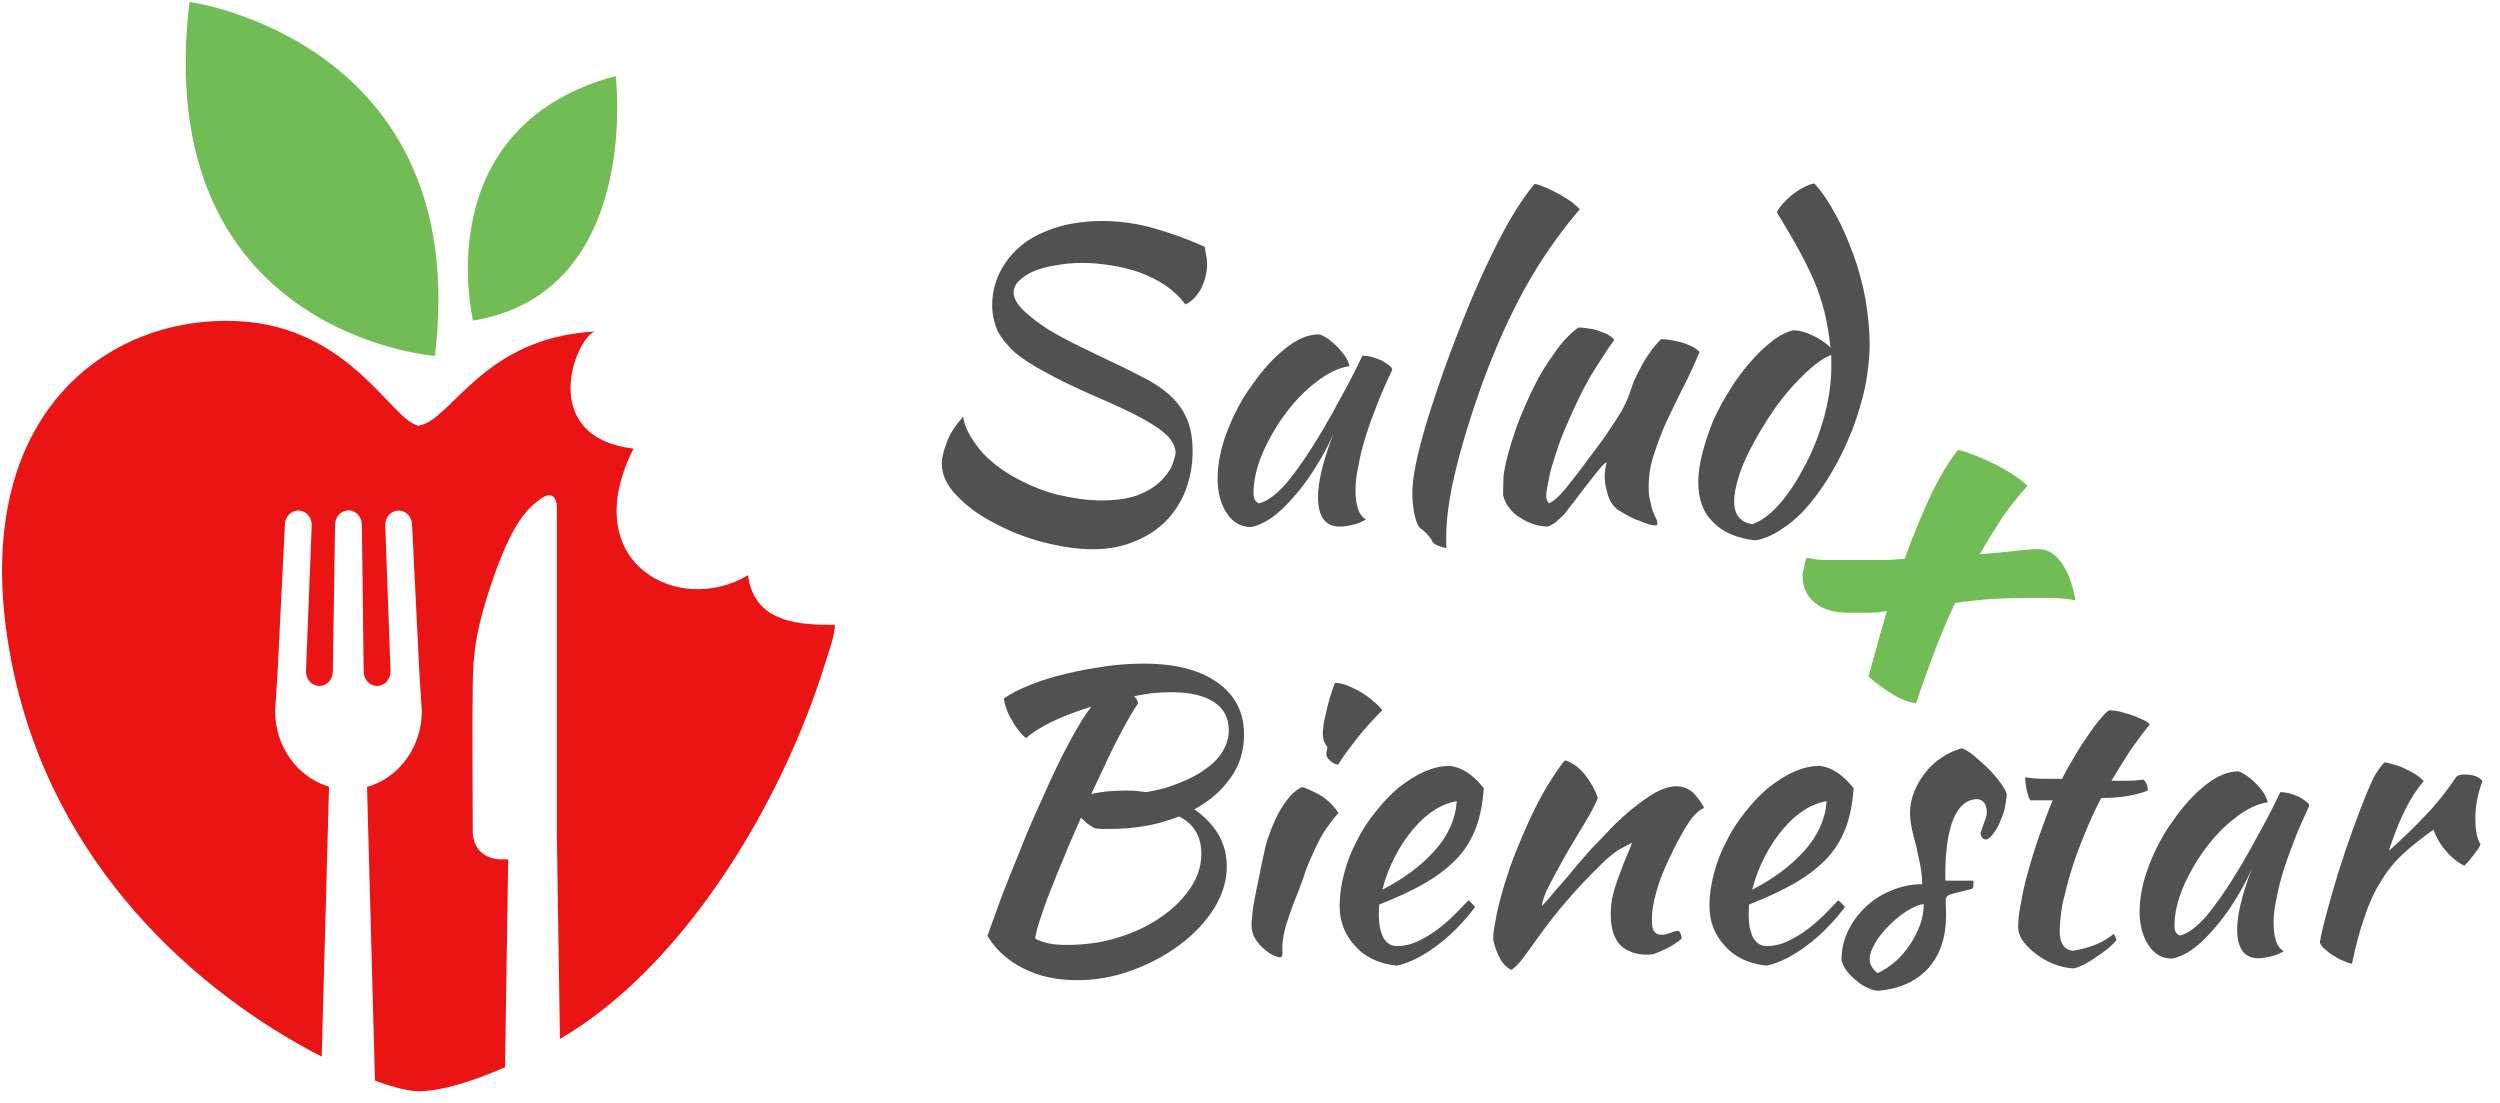 <?xml version="1.0" encoding="UTF-8" standalone="no"?>
<!DOCTYPE svg PUBLIC "-//W3C//DTD SVG 1.1//EN" "http://www.w3.org/Graphics/SVG/1.1/DTD/svg11.dtd">
<svg width="100%" height="100%" viewBox="0 0 102 45" version="1.1" xmlns="http://www.w3.org/2000/svg" xmlns:xlink="http://www.w3.org/1999/xlink" xml:space="preserve" xmlns:serif="http://www.serif.com/" style="fill-rule:evenodd;clip-rule:evenodd;stroke-linejoin:round;stroke-miterlimit:2;">
    <g transform="matrix(1,0,0,1,-360.391,-314.231)">
        <g transform="matrix(1.371,0,0,1.371,37.567,-64.637)">
            <g transform="matrix(12,0,0,12,262.281,291.777)">
                <path d="M0.753,-0.674C0.755,-0.663 0.756,-0.655 0.757,-0.651C0.758,-0.646 0.759,-0.64 0.759,-0.633C0.759,-0.611 0.754,-0.591 0.745,-0.572C0.735,-0.553 0.722,-0.539 0.705,-0.531C0.692,-0.549 0.675,-0.565 0.656,-0.578C0.637,-0.591 0.616,-0.601 0.593,-0.61C0.57,-0.618 0.546,-0.624 0.521,-0.628C0.496,-0.632 0.472,-0.634 0.449,-0.634C0.426,-0.634 0.404,-0.632 0.384,-0.628C0.363,-0.625 0.345,-0.62 0.33,-0.614C0.314,-0.607 0.302,-0.599 0.293,-0.59C0.283,-0.581 0.279,-0.57 0.279,-0.558C0.281,-0.543 0.29,-0.529 0.306,-0.514C0.322,-0.499 0.342,-0.484 0.365,-0.469C0.388,-0.455 0.414,-0.441 0.443,-0.427C0.471,-0.413 0.499,-0.4 0.526,-0.387C0.56,-0.371 0.589,-0.356 0.614,-0.343C0.639,-0.329 0.659,-0.314 0.675,-0.298C0.691,-0.281 0.703,-0.263 0.711,-0.242C0.719,-0.221 0.723,-0.196 0.723,-0.167C0.723,-0.133 0.717,-0.101 0.706,-0.071C0.695,-0.042 0.678,-0.016 0.657,0.006C0.635,0.028 0.609,0.045 0.578,0.057C0.547,0.07 0.513,0.076 0.475,0.076C0.438,0.076 0.397,0.07 0.354,0.059C0.311,0.048 0.27,0.032 0.233,0.012C0.195,-0.007 0.164,-0.03 0.139,-0.056C0.114,-0.081 0.101,-0.108 0.101,-0.137C0.101,-0.15 0.105,-0.167 0.113,-0.188C0.12,-0.209 0.134,-0.23 0.154,-0.253C0.156,-0.233 0.167,-0.209 0.187,-0.182C0.206,-0.155 0.236,-0.129 0.275,-0.106C0.312,-0.085 0.349,-0.069 0.389,-0.059C0.428,-0.05 0.464,-0.045 0.498,-0.045C0.535,-0.045 0.566,-0.05 0.589,-0.059C0.612,-0.068 0.631,-0.08 0.644,-0.093C0.657,-0.106 0.667,-0.119 0.672,-0.132C0.677,-0.145 0.68,-0.156 0.681,-0.164C0.68,-0.177 0.674,-0.19 0.663,-0.203C0.651,-0.215 0.635,-0.227 0.616,-0.238C0.596,-0.25 0.573,-0.262 0.547,-0.274C0.521,-0.286 0.494,-0.298 0.466,-0.31C0.424,-0.329 0.388,-0.346 0.358,-0.363C0.327,-0.379 0.302,-0.396 0.282,-0.412C0.263,-0.43 0.249,-0.447 0.239,-0.466C0.231,-0.485 0.226,-0.506 0.226,-0.53C0.226,-0.567 0.237,-0.603 0.26,-0.636C0.283,-0.669 0.315,-0.695 0.358,-0.712C0.379,-0.721 0.402,-0.728 0.427,-0.732C0.451,-0.736 0.475,-0.738 0.498,-0.738C0.542,-0.738 0.585,-0.732 0.627,-0.72C0.669,-0.708 0.711,-0.693 0.753,-0.674Z" style="fill:rgb(81,81,81);fill-rule:nonzero;"/>
            </g>
            <g transform="matrix(12,0,0,12,270.705,291.777)">
                <path d="M0.442,-0.404C0.449,-0.404 0.457,-0.403 0.466,-0.401C0.474,-0.398 0.483,-0.395 0.49,-0.392C0.497,-0.388 0.503,-0.384 0.508,-0.38C0.514,-0.376 0.516,-0.372 0.516,-0.369C0.503,-0.341 0.49,-0.313 0.479,-0.284C0.468,-0.256 0.458,-0.229 0.45,-0.203C0.442,-0.177 0.436,-0.153 0.432,-0.13C0.427,-0.107 0.425,-0.088 0.425,-0.071C0.425,-0.052 0.427,-0.037 0.431,-0.025C0.435,-0.012 0.442,-0.003 0.451,0.002C0.443,0.007 0.433,0.012 0.42,0.015C0.407,0.018 0.396,0.02 0.386,0.02C0.35,0.02 0.332,-0.005 0.332,-0.054C0.332,-0.092 0.345,-0.144 0.37,-0.21C0.357,-0.179 0.341,-0.151 0.324,-0.124C0.307,-0.097 0.289,-0.073 0.271,-0.053C0.253,-0.032 0.235,-0.015 0.217,-0.002C0.198,0.011 0.181,0.018 0.166,0.021C0.141,0.021 0.121,0.01 0.106,-0.013C0.091,-0.035 0.083,-0.064 0.083,-0.099C0.083,-0.136 0.091,-0.175 0.107,-0.217C0.123,-0.258 0.143,-0.297 0.169,-0.332C0.194,-0.368 0.221,-0.398 0.25,-0.421C0.279,-0.445 0.308,-0.457 0.335,-0.457C0.342,-0.455 0.349,-0.451 0.358,-0.445C0.366,-0.439 0.374,-0.432 0.382,-0.424C0.389,-0.416 0.396,-0.408 0.401,-0.4C0.406,-0.391 0.409,-0.384 0.41,-0.378C0.383,-0.374 0.356,-0.361 0.328,-0.339C0.299,-0.317 0.274,-0.291 0.251,-0.26C0.228,-0.229 0.209,-0.196 0.194,-0.161C0.179,-0.125 0.172,-0.093 0.172,-0.062C0.172,-0.049 0.177,-0.041 0.186,-0.038C0.205,-0.042 0.228,-0.059 0.253,-0.087C0.278,-0.117 0.309,-0.161 0.345,-0.222C0.352,-0.234 0.359,-0.247 0.368,-0.262C0.376,-0.277 0.384,-0.292 0.393,-0.308C0.402,-0.324 0.41,-0.34 0.419,-0.357C0.427,-0.373 0.435,-0.389 0.442,-0.404Z" style="fill:rgb(81,81,81);fill-rule:nonzero;"/>
            </g>
            <g transform="matrix(12,0,0,12,276.345,291.777)">
                <path d="M0.096,-0.064C0.096,-0.093 0.103,-0.135 0.117,-0.188C0.131,-0.241 0.151,-0.302 0.176,-0.373C0.217,-0.486 0.256,-0.58 0.293,-0.655C0.329,-0.73 0.364,-0.788 0.399,-0.83C0.407,-0.829 0.417,-0.825 0.429,-0.82C0.44,-0.815 0.452,-0.809 0.463,-0.803C0.474,-0.796 0.485,-0.79 0.494,-0.783C0.502,-0.776 0.508,-0.771 0.511,-0.767C0.459,-0.706 0.413,-0.64 0.374,-0.569C0.335,-0.498 0.299,-0.417 0.266,-0.326C0.238,-0.247 0.217,-0.177 0.202,-0.114C0.187,-0.051 0.18,0.002 0.18,0.044L0.18,0.065C0.18,0.068 0.18,0.07 0.181,0.073C0.172,0.072 0.164,0.069 0.157,0.066C0.15,0.063 0.146,0.059 0.144,0.054C0.143,0.051 0.139,0.046 0.133,0.039C0.127,0.033 0.122,0.028 0.117,0.025C0.111,0.021 0.106,0.01 0.102,-0.007C0.098,-0.024 0.096,-0.043 0.096,-0.064Z" style="fill:rgb(81,81,81);fill-rule:nonzero;"/>
            </g>
            <g transform="matrix(12,0,0,12,279.177,291.777)">
                <path d="M0.369,-0.022C0.356,-0.033 0.348,-0.046 0.344,-0.062C0.339,-0.078 0.337,-0.092 0.337,-0.103C0.337,-0.117 0.339,-0.129 0.342,-0.139C0.339,-0.139 0.333,-0.134 0.324,-0.123C0.315,-0.112 0.305,-0.1 0.294,-0.085C0.282,-0.071 0.272,-0.056 0.261,-0.042C0.25,-0.028 0.242,-0.018 0.237,-0.011C0.228,-0.002 0.22,0.005 0.213,0.011C0.205,0.016 0.199,0.019 0.194,0.02C0.183,0.019 0.172,0.018 0.161,0.014C0.149,0.01 0.138,0.005 0.128,-0.002C0.117,-0.008 0.108,-0.016 0.101,-0.026C0.093,-0.035 0.088,-0.046 0.085,-0.058C0.085,-0.077 0.086,-0.092 0.086,-0.104C0.087,-0.116 0.09,-0.129 0.093,-0.143C0.099,-0.168 0.108,-0.197 0.119,-0.229C0.131,-0.261 0.145,-0.293 0.16,-0.324C0.175,-0.355 0.193,-0.384 0.212,-0.41C0.231,-0.438 0.251,-0.459 0.272,-0.474C0.278,-0.474 0.285,-0.473 0.293,-0.472C0.301,-0.471 0.309,-0.47 0.318,-0.467C0.326,-0.464 0.334,-0.461 0.342,-0.458C0.349,-0.454 0.356,-0.449 0.361,-0.443C0.355,-0.436 0.34,-0.414 0.316,-0.376C0.291,-0.338 0.264,-0.283 0.234,-0.212C0.231,-0.205 0.227,-0.194 0.222,-0.18C0.217,-0.166 0.213,-0.151 0.208,-0.136C0.203,-0.121 0.2,-0.106 0.197,-0.091C0.194,-0.076 0.192,-0.065 0.192,-0.056C0.192,-0.051 0.193,-0.047 0.195,-0.044C0.196,-0.041 0.198,-0.039 0.199,-0.038C0.209,-0.042 0.222,-0.053 0.237,-0.071C0.252,-0.089 0.274,-0.117 0.301,-0.154C0.308,-0.163 0.316,-0.174 0.325,-0.186C0.334,-0.198 0.343,-0.211 0.352,-0.225C0.361,-0.238 0.37,-0.252 0.379,-0.267C0.387,-0.282 0.394,-0.296 0.399,-0.311C0.402,-0.319 0.405,-0.329 0.409,-0.34C0.414,-0.35 0.419,-0.362 0.426,-0.374C0.432,-0.386 0.439,-0.398 0.448,-0.41C0.456,-0.423 0.466,-0.434 0.477,-0.445C0.486,-0.445 0.495,-0.444 0.505,-0.442C0.515,-0.44 0.525,-0.438 0.534,-0.435C0.543,-0.432 0.55,-0.428 0.557,-0.425C0.564,-0.421 0.569,-0.417 0.572,-0.413C0.56,-0.384 0.547,-0.355 0.532,-0.326C0.517,-0.297 0.504,-0.269 0.491,-0.242C0.478,-0.214 0.468,-0.186 0.459,-0.159C0.45,-0.132 0.446,-0.105 0.446,-0.079C0.446,-0.065 0.447,-0.053 0.45,-0.043C0.452,-0.032 0.454,-0.024 0.457,-0.017C0.46,-0.01 0.462,-0.004 0.465,0.001C0.467,0.006 0.468,0.01 0.468,0.013C0.468,0.014 0.467,0.015 0.466,0.016C0.465,0.017 0.465,0.017 0.464,0.017C0.459,0.017 0.453,0.016 0.446,0.014C0.439,0.012 0.431,0.009 0.422,0.005C0.412,0.002 0.404,-0.002 0.395,-0.007C0.386,-0.012 0.377,-0.017 0.369,-0.022Z" style="fill:rgb(81,81,81);fill-rule:nonzero;"/>
            </g>
            <g transform="matrix(12,0,0,12,285.057,291.777)">
                <path d="M0.315,-0.467C0.328,-0.467 0.344,-0.463 0.361,-0.455C0.378,-0.447 0.394,-0.437 0.407,-0.424C0.404,-0.451 0.4,-0.476 0.395,-0.5C0.39,-0.523 0.382,-0.548 0.373,-0.573C0.363,-0.598 0.35,-0.626 0.334,-0.656C0.318,-0.686 0.298,-0.72 0.274,-0.759C0.276,-0.765 0.281,-0.772 0.288,-0.78C0.295,-0.788 0.303,-0.796 0.312,-0.803C0.321,-0.81 0.33,-0.816 0.34,-0.821C0.349,-0.826 0.358,-0.83 0.367,-0.831C0.386,-0.81 0.403,-0.785 0.42,-0.753C0.437,-0.723 0.451,-0.689 0.464,-0.654C0.477,-0.618 0.487,-0.581 0.494,-0.543C0.5,-0.505 0.504,-0.469 0.504,-0.434C0.504,-0.399 0.5,-0.364 0.493,-0.327C0.485,-0.29 0.474,-0.255 0.461,-0.22C0.447,-0.185 0.431,-0.151 0.413,-0.12C0.395,-0.089 0.376,-0.061 0.355,-0.036C0.334,-0.011 0.312,0.009 0.289,0.024C0.266,0.04 0.244,0.05 0.221,0.054C0.175,0.049 0.14,0.034 0.116,0.009C0.091,-0.015 0.079,-0.048 0.079,-0.091C0.079,-0.114 0.083,-0.138 0.09,-0.165C0.097,-0.192 0.106,-0.218 0.117,-0.245C0.129,-0.271 0.143,-0.297 0.159,-0.322C0.174,-0.346 0.191,-0.369 0.209,-0.389C0.226,-0.409 0.244,-0.426 0.262,-0.44C0.28,-0.454 0.298,-0.463 0.315,-0.467ZM0.213,0.014C0.236,0.006 0.26,-0.012 0.283,-0.039C0.306,-0.066 0.327,-0.099 0.346,-0.136C0.365,-0.172 0.38,-0.212 0.392,-0.255C0.403,-0.297 0.409,-0.338 0.409,-0.377L0.409,-0.398C0.409,-0.401 0.409,-0.403 0.408,-0.406C0.392,-0.399 0.375,-0.388 0.357,-0.372C0.339,-0.356 0.321,-0.338 0.303,-0.317C0.285,-0.296 0.268,-0.273 0.252,-0.248C0.236,-0.223 0.222,-0.199 0.209,-0.174C0.196,-0.149 0.186,-0.126 0.179,-0.103C0.172,-0.08 0.168,-0.06 0.168,-0.043C0.168,-0.01 0.183,0.009 0.213,0.014Z" style="fill:rgb(81,81,81);fill-rule:nonzero;"/>
            </g>
        </g>
        <g transform="matrix(1.949,0,0,1.949,-121.484,-344.774)">
            <g transform="matrix(12,0,0,12,283.501,353.316)">
                <path d="M0.321,-0.039C0.308,-0.041 0.294,-0.046 0.28,-0.055C0.265,-0.064 0.251,-0.074 0.238,-0.086C0.243,-0.105 0.249,-0.125 0.254,-0.143C0.259,-0.163 0.265,-0.181 0.27,-0.2C0.259,-0.198 0.247,-0.197 0.236,-0.197L0.202,-0.197C0.178,-0.197 0.159,-0.203 0.145,-0.214C0.13,-0.226 0.123,-0.242 0.123,-0.262C0.123,-0.266 0.124,-0.271 0.126,-0.278C0.127,-0.285 0.129,-0.29 0.13,-0.293C0.143,-0.29 0.155,-0.289 0.167,-0.289L0.258,-0.289C0.273,-0.289 0.287,-0.29 0.301,-0.291C0.316,-0.333 0.332,-0.37 0.347,-0.403C0.363,-0.436 0.379,-0.462 0.394,-0.481C0.402,-0.48 0.412,-0.476 0.425,-0.471C0.438,-0.466 0.45,-0.46 0.463,-0.454C0.475,-0.447 0.486,-0.441 0.496,-0.434C0.506,-0.427 0.512,-0.422 0.515,-0.418C0.5,-0.401 0.485,-0.383 0.472,-0.364C0.459,-0.344 0.445,-0.322 0.432,-0.299C0.456,-0.301 0.477,-0.303 0.495,-0.305C0.512,-0.307 0.526,-0.308 0.535,-0.308C0.55,-0.308 0.563,-0.3 0.574,-0.285C0.585,-0.27 0.594,-0.248 0.599,-0.219C0.58,-0.222 0.564,-0.223 0.552,-0.223L0.519,-0.223C0.495,-0.223 0.472,-0.222 0.451,-0.221C0.429,-0.219 0.408,-0.217 0.389,-0.214C0.376,-0.186 0.364,-0.158 0.353,-0.129C0.342,-0.099 0.331,-0.07 0.321,-0.039Z" style="fill:rgb(113,188,84);fill-rule:nonzero;"/>
            </g>
        </g>
        <g transform="matrix(1.332,0,0,1.332,-127.496,-186.859)">
            <g transform="matrix(12,0,0,12,394.907,405.305)">
                <path d="M0.79,-0.551C0.79,-0.51 0.779,-0.473 0.756,-0.441C0.733,-0.408 0.702,-0.381 0.663,-0.36C0.688,-0.343 0.709,-0.322 0.724,-0.297C0.739,-0.272 0.746,-0.244 0.746,-0.214C0.746,-0.178 0.735,-0.142 0.714,-0.108C0.692,-0.073 0.663,-0.042 0.627,-0.015C0.591,0.012 0.55,0.034 0.504,0.051C0.458,0.068 0.411,0.076 0.363,0.076C0.311,0.076 0.266,0.066 0.227,0.046C0.188,0.027 0.157,-0.001 0.135,-0.037C0.142,-0.057 0.151,-0.082 0.162,-0.112C0.172,-0.141 0.185,-0.172 0.198,-0.205C0.211,-0.238 0.225,-0.271 0.238,-0.304C0.252,-0.337 0.265,-0.366 0.277,-0.392C0.302,-0.449 0.325,-0.496 0.345,-0.533C0.365,-0.57 0.383,-0.6 0.4,-0.622C0.363,-0.611 0.33,-0.598 0.3,-0.584C0.27,-0.569 0.248,-0.555 0.234,-0.542C0.228,-0.546 0.222,-0.552 0.216,-0.56C0.209,-0.568 0.203,-0.577 0.198,-0.587C0.192,-0.596 0.187,-0.606 0.184,-0.616C0.18,-0.626 0.178,-0.635 0.177,-0.643C0.194,-0.655 0.217,-0.667 0.245,-0.678C0.272,-0.689 0.302,-0.698 0.335,-0.706C0.368,-0.714 0.401,-0.72 0.436,-0.725C0.47,-0.73 0.503,-0.732 0.534,-0.732C0.614,-0.732 0.677,-0.716 0.722,-0.684C0.767,-0.652 0.79,-0.608 0.79,-0.551ZM0.409,-0.312C0.396,-0.318 0.385,-0.327 0.374,-0.339C0.359,-0.305 0.344,-0.272 0.331,-0.239C0.317,-0.206 0.305,-0.176 0.294,-0.148C0.283,-0.12 0.275,-0.096 0.268,-0.075C0.261,-0.054 0.258,-0.039 0.257,-0.03C0.266,-0.025 0.278,-0.021 0.291,-0.018C0.304,-0.015 0.32,-0.014 0.339,-0.014C0.384,-0.014 0.428,-0.02 0.469,-0.033C0.51,-0.046 0.547,-0.063 0.578,-0.085C0.609,-0.106 0.634,-0.131 0.653,-0.159C0.672,-0.187 0.681,-0.216 0.681,-0.247C0.681,-0.291 0.662,-0.323 0.624,-0.342C0.572,-0.321 0.513,-0.31 0.448,-0.31L0.427,-0.31C0.422,-0.31 0.416,-0.311 0.409,-0.312ZM0.603,-0.659C0.589,-0.659 0.574,-0.658 0.559,-0.657C0.543,-0.655 0.526,-0.652 0.509,-0.649C0.512,-0.646 0.514,-0.644 0.516,-0.641C0.517,-0.637 0.519,-0.634 0.52,-0.631C0.514,-0.623 0.507,-0.611 0.498,-0.596C0.489,-0.581 0.48,-0.563 0.469,-0.543C0.458,-0.522 0.447,-0.5 0.436,-0.475C0.424,-0.45 0.412,-0.425 0.4,-0.399C0.411,-0.402 0.425,-0.404 0.442,-0.406C0.458,-0.407 0.474,-0.408 0.49,-0.408C0.499,-0.408 0.507,-0.408 0.516,-0.407C0.524,-0.406 0.532,-0.405 0.54,-0.404C0.572,-0.409 0.601,-0.417 0.626,-0.428C0.652,-0.438 0.674,-0.45 0.693,-0.464C0.712,-0.477 0.726,-0.492 0.736,-0.509C0.746,-0.526 0.751,-0.543 0.751,-0.562C0.751,-0.594 0.738,-0.618 0.713,-0.634C0.688,-0.651 0.651,-0.659 0.603,-0.659Z" style="fill:rgb(81,81,81);fill-rule:nonzero;"/>
            </g>
            <g transform="matrix(12,0,0,12,403.439,405.305)">
                <path d="M0.098,-0.067C0.098,-0.073 0.099,-0.081 0.1,-0.09C0.101,-0.099 0.102,-0.111 0.105,-0.126C0.108,-0.141 0.111,-0.159 0.116,-0.18C0.12,-0.201 0.125,-0.227 0.132,-0.257C0.133,-0.264 0.136,-0.274 0.141,-0.289C0.146,-0.304 0.152,-0.319 0.16,-0.336C0.167,-0.352 0.177,-0.368 0.188,-0.383C0.199,-0.398 0.212,-0.41 0.227,-0.417C0.238,-0.414 0.253,-0.407 0.272,-0.397C0.291,-0.386 0.307,-0.37 0.32,-0.351C0.305,-0.334 0.292,-0.316 0.281,-0.299C0.271,-0.282 0.262,-0.264 0.254,-0.245C0.245,-0.226 0.237,-0.207 0.231,-0.187C0.224,-0.167 0.216,-0.146 0.207,-0.124C0.2,-0.105 0.193,-0.086 0.187,-0.067C0.181,-0.047 0.178,-0.03 0.177,-0.015C0.177,-0.003 0.177,0.005 0.177,0.01C0.176,0.015 0.174,0.018 0.171,0.018C0.168,0.018 0.163,0.016 0.155,0.013C0.147,0.01 0.139,0.004 0.131,-0.003C0.122,-0.01 0.115,-0.018 0.108,-0.029C0.101,-0.04 0.098,-0.052 0.098,-0.067ZM0.289,-0.501C0.289,-0.505 0.29,-0.511 0.292,-0.519C0.289,-0.522 0.286,-0.527 0.283,-0.534C0.281,-0.541 0.28,-0.547 0.28,-0.552C0.28,-0.558 0.281,-0.566 0.282,-0.577C0.284,-0.587 0.286,-0.598 0.289,-0.61C0.292,-0.622 0.295,-0.634 0.299,-0.648C0.303,-0.661 0.307,-0.672 0.311,-0.683C0.319,-0.683 0.329,-0.681 0.341,-0.677C0.352,-0.672 0.364,-0.667 0.376,-0.66C0.388,-0.653 0.399,-0.645 0.409,-0.636C0.419,-0.628 0.427,-0.62 0.432,-0.613C0.425,-0.606 0.415,-0.596 0.403,-0.583C0.391,-0.57 0.379,-0.556 0.368,-0.542C0.357,-0.527 0.346,-0.514 0.337,-0.501C0.328,-0.488 0.322,-0.479 0.319,-0.474C0.311,-0.475 0.304,-0.479 0.298,-0.485C0.292,-0.49 0.289,-0.496 0.289,-0.501Z" style="fill:rgb(81,81,81);fill-rule:nonzero;"/>
            </g>
            <g transform="matrix(12,0,0,12,406.271,405.305)">
                <path d="M0.455,-0.414C0.452,-0.373 0.445,-0.337 0.433,-0.308C0.421,-0.278 0.404,-0.252 0.382,-0.23C0.359,-0.207 0.332,-0.187 0.3,-0.169C0.268,-0.151 0.231,-0.134 0.188,-0.117C0.188,-0.113 0.187,-0.096 0.187,-0.091C0.187,-0.082 0.188,-0.073 0.189,-0.064C0.19,-0.055 0.193,-0.046 0.196,-0.038C0.199,-0.03 0.204,-0.024 0.21,-0.019C0.216,-0.014 0.224,-0.011 0.233,-0.011C0.251,-0.011 0.269,-0.015 0.286,-0.023C0.303,-0.031 0.32,-0.041 0.336,-0.053C0.351,-0.064 0.366,-0.077 0.38,-0.091C0.393,-0.104 0.405,-0.117 0.416,-0.128C0.423,-0.122 0.428,-0.116 0.433,-0.111C0.403,-0.071 0.37,-0.038 0.335,-0.012C0.299,0.015 0.265,0.032 0.233,0.039C0.187,0.034 0.151,0.017 0.126,-0.012C0.1,-0.04 0.087,-0.074 0.087,-0.114C0.087,-0.141 0.091,-0.169 0.099,-0.198C0.106,-0.226 0.117,-0.253 0.131,-0.28C0.144,-0.306 0.16,-0.331 0.179,-0.354C0.197,-0.377 0.217,-0.398 0.237,-0.415C0.259,-0.432 0.28,-0.446 0.303,-0.456C0.325,-0.466 0.347,-0.471 0.369,-0.471C0.4,-0.467 0.428,-0.448 0.455,-0.414ZM0.386,-0.381C0.368,-0.378 0.349,-0.371 0.33,-0.359C0.311,-0.347 0.293,-0.331 0.276,-0.311C0.259,-0.291 0.243,-0.268 0.229,-0.241C0.215,-0.214 0.204,-0.186 0.196,-0.155C0.249,-0.182 0.294,-0.215 0.329,-0.254C0.364,-0.293 0.383,-0.335 0.386,-0.381Z" style="fill:rgb(81,81,81);fill-rule:nonzero;"/>
            </g>
            <g transform="matrix(12,0,0,12,411.119,405.305)">
                <path d="M0.259,-0.485C0.276,-0.48 0.293,-0.468 0.308,-0.45C0.323,-0.431 0.335,-0.411 0.342,-0.389C0.335,-0.371 0.323,-0.349 0.308,-0.324C0.293,-0.299 0.277,-0.273 0.262,-0.247C0.247,-0.22 0.233,-0.195 0.221,-0.172C0.208,-0.148 0.201,-0.128 0.199,-0.113C0.21,-0.124 0.222,-0.138 0.234,-0.153C0.248,-0.168 0.26,-0.183 0.273,-0.198C0.285,-0.213 0.296,-0.226 0.307,-0.238C0.318,-0.251 0.326,-0.26 0.332,-0.266C0.345,-0.279 0.36,-0.295 0.377,-0.313C0.394,-0.33 0.412,-0.347 0.432,-0.363C0.451,-0.378 0.47,-0.392 0.489,-0.403C0.508,-0.413 0.526,-0.419 0.542,-0.419C0.559,-0.419 0.574,-0.413 0.586,-0.402C0.597,-0.39 0.606,-0.378 0.613,-0.365C0.613,-0.364 0.611,-0.362 0.606,-0.36C0.601,-0.357 0.593,-0.351 0.584,-0.34C0.575,-0.328 0.564,-0.312 0.553,-0.291C0.541,-0.27 0.53,-0.247 0.519,-0.223C0.507,-0.198 0.498,-0.173 0.491,-0.148C0.484,-0.123 0.48,-0.1 0.48,-0.079C0.48,-0.062 0.482,-0.052 0.487,-0.047C0.491,-0.042 0.497,-0.04 0.505,-0.04C0.512,-0.04 0.52,-0.042 0.528,-0.045C0.536,-0.048 0.542,-0.05 0.547,-0.05C0.55,-0.049 0.552,-0.046 0.554,-0.042C0.555,-0.037 0.556,-0.033 0.556,-0.03C0.551,-0.025 0.544,-0.021 0.537,-0.016C0.53,-0.011 0.522,-0.007 0.514,-0.003C0.506,0.001 0.498,0.004 0.491,0.007C0.483,0.01 0.476,0.011 0.47,0.011C0.451,0.011 0.435,0.008 0.423,0.002C0.41,-0.003 0.401,-0.011 0.394,-0.02C0.387,-0.029 0.382,-0.041 0.379,-0.054C0.376,-0.067 0.375,-0.08 0.375,-0.095C0.375,-0.103 0.376,-0.112 0.377,-0.122C0.378,-0.132 0.381,-0.144 0.385,-0.158C0.389,-0.171 0.395,-0.188 0.402,-0.206C0.409,-0.226 0.419,-0.248 0.43,-0.275C0.429,-0.275 0.42,-0.27 0.403,-0.261C0.386,-0.252 0.368,-0.237 0.349,-0.218C0.318,-0.188 0.29,-0.158 0.265,-0.129C0.239,-0.1 0.214,-0.067 0.188,-0.031C0.173,-0.01 0.161,0.007 0.15,0.021C0.139,0.036 0.129,0.045 0.121,0.05C0.107,0.042 0.097,0.031 0.09,0.016C0.083,0.002 0.078,-0.013 0.075,-0.028C0.075,-0.041 0.077,-0.057 0.081,-0.076C0.084,-0.095 0.089,-0.117 0.096,-0.141C0.102,-0.164 0.11,-0.189 0.119,-0.215C0.128,-0.241 0.139,-0.267 0.15,-0.293C0.175,-0.352 0.199,-0.398 0.22,-0.431C0.241,-0.464 0.254,-0.482 0.259,-0.485Z" style="fill:rgb(81,81,81);fill-rule:nonzero;"/>
            </g>
            <g transform="matrix(12,0,0,12,417.599,405.305)">
                <path d="M0.455,-0.414C0.452,-0.373 0.445,-0.337 0.433,-0.308C0.421,-0.278 0.404,-0.252 0.382,-0.23C0.359,-0.207 0.332,-0.187 0.3,-0.169C0.268,-0.151 0.231,-0.134 0.188,-0.117C0.188,-0.113 0.187,-0.096 0.187,-0.091C0.187,-0.082 0.188,-0.073 0.189,-0.064C0.19,-0.055 0.193,-0.046 0.196,-0.038C0.199,-0.03 0.204,-0.024 0.21,-0.019C0.216,-0.014 0.224,-0.011 0.233,-0.011C0.251,-0.011 0.269,-0.015 0.286,-0.023C0.303,-0.031 0.32,-0.041 0.336,-0.053C0.351,-0.064 0.366,-0.077 0.38,-0.091C0.393,-0.104 0.405,-0.117 0.416,-0.128C0.423,-0.122 0.428,-0.116 0.433,-0.111C0.403,-0.071 0.37,-0.038 0.335,-0.012C0.299,0.015 0.265,0.032 0.233,0.039C0.187,0.034 0.151,0.017 0.126,-0.012C0.1,-0.04 0.087,-0.074 0.087,-0.114C0.087,-0.141 0.091,-0.169 0.099,-0.198C0.106,-0.226 0.117,-0.253 0.131,-0.28C0.144,-0.306 0.16,-0.331 0.179,-0.354C0.197,-0.377 0.217,-0.398 0.237,-0.415C0.259,-0.432 0.28,-0.446 0.303,-0.456C0.325,-0.466 0.347,-0.471 0.369,-0.471C0.4,-0.467 0.428,-0.448 0.455,-0.414ZM0.386,-0.381C0.368,-0.378 0.349,-0.371 0.33,-0.359C0.311,-0.347 0.293,-0.331 0.276,-0.311C0.259,-0.291 0.243,-0.268 0.229,-0.241C0.215,-0.214 0.204,-0.186 0.196,-0.155C0.249,-0.182 0.294,-0.215 0.329,-0.254C0.364,-0.293 0.383,-0.335 0.386,-0.381Z" style="fill:rgb(81,81,81);fill-rule:nonzero;"/>
            </g>
            <g transform="matrix(12,0,0,12,422.447,405.305)">
                <path d="M0.442,-0.399C0.441,-0.386 0.439,-0.373 0.436,-0.359C0.432,-0.345 0.427,-0.333 0.422,-0.322C0.417,-0.311 0.411,-0.302 0.405,-0.295C0.399,-0.287 0.393,-0.283 0.388,-0.283C0.381,-0.284 0.376,-0.289 0.375,-0.299C0.375,-0.301 0.376,-0.304 0.378,-0.308C0.379,-0.312 0.381,-0.317 0.383,-0.323C0.385,-0.328 0.387,-0.333 0.389,-0.339C0.39,-0.344 0.391,-0.348 0.391,-0.353C0.391,-0.362 0.389,-0.37 0.385,-0.376C0.38,-0.382 0.374,-0.386 0.367,-0.386C0.34,-0.386 0.32,-0.369 0.306,-0.336C0.292,-0.303 0.285,-0.254 0.285,-0.189C0.285,-0.183 0.285,-0.179 0.286,-0.178L0.356,-0.178C0.357,-0.176 0.357,-0.174 0.357,-0.17C0.357,-0.164 0.356,-0.159 0.353,-0.157C0.338,-0.153 0.326,-0.15 0.317,-0.148C0.308,-0.146 0.301,-0.144 0.296,-0.142C0.291,-0.14 0.289,-0.138 0.288,-0.135C0.286,-0.133 0.286,-0.13 0.286,-0.126C0.286,-0.12 0.287,-0.098 0.287,-0.09C0.287,-0.034 0.272,0.011 0.242,0.045C0.211,0.079 0.169,0.098 0.115,0.103C0.106,0.103 0.096,0.1 0.086,0.095C0.076,0.091 0.067,0.085 0.058,0.077C0.049,0.07 0.041,0.062 0.034,0.053C0.027,0.044 0.023,0.035 0.02,0.025C0.02,-0 0.025,-0.024 0.036,-0.048C0.047,-0.071 0.061,-0.091 0.08,-0.109C0.098,-0.127 0.119,-0.141 0.145,-0.152C0.17,-0.163 0.197,-0.169 0.226,-0.169C0.226,-0.186 0.224,-0.202 0.221,-0.218C0.218,-0.234 0.214,-0.25 0.211,-0.265C0.207,-0.28 0.203,-0.295 0.2,-0.309C0.197,-0.324 0.195,-0.338 0.195,-0.352C0.195,-0.37 0.199,-0.388 0.206,-0.406C0.213,-0.423 0.223,-0.44 0.235,-0.455C0.247,-0.47 0.261,-0.483 0.277,-0.493C0.293,-0.504 0.31,-0.511 0.327,-0.516C0.334,-0.514 0.344,-0.508 0.357,-0.498C0.369,-0.488 0.381,-0.477 0.393,-0.466C0.405,-0.454 0.416,-0.441 0.425,-0.429C0.434,-0.417 0.44,-0.406 0.442,-0.399ZM0.112,0.058C0.128,0.051 0.143,0.041 0.158,0.028C0.172,0.016 0.184,0.001 0.195,-0.015C0.206,-0.031 0.214,-0.048 0.221,-0.066C0.227,-0.084 0.23,-0.101 0.23,-0.118C0.217,-0.117 0.202,-0.11 0.186,-0.1C0.17,-0.09 0.155,-0.077 0.141,-0.063C0.127,-0.049 0.115,-0.034 0.106,-0.019C0.097,-0.003 0.092,0.01 0.092,0.021C0.092,0.036 0.099,0.048 0.112,0.058Z" style="fill:rgb(81,81,81);fill-rule:nonzero;"/>
            </g>
            <g transform="matrix(12,0,0,12,426.599,405.305)">
                <path d="M0.156,-0.383C0.153,-0.387 0.15,-0.396 0.147,-0.408C0.144,-0.422 0.143,-0.433 0.143,-0.442C0.16,-0.439 0.177,-0.438 0.193,-0.438L0.237,-0.438C0.247,-0.458 0.258,-0.477 0.27,-0.497C0.281,-0.516 0.293,-0.534 0.304,-0.55C0.315,-0.566 0.325,-0.58 0.335,-0.591C0.344,-0.602 0.352,-0.61 0.357,-0.613C0.364,-0.613 0.372,-0.612 0.383,-0.61C0.393,-0.607 0.403,-0.604 0.414,-0.601C0.425,-0.597 0.434,-0.593 0.443,-0.589C0.452,-0.585 0.458,-0.581 0.461,-0.577C0.441,-0.552 0.424,-0.529 0.409,-0.507C0.395,-0.485 0.38,-0.461 0.363,-0.433L0.404,-0.433C0.417,-0.433 0.431,-0.434 0.445,-0.436C0.448,-0.433 0.451,-0.429 0.453,-0.424C0.455,-0.419 0.456,-0.413 0.456,-0.408C0.423,-0.395 0.384,-0.389 0.337,-0.389C0.32,-0.357 0.306,-0.325 0.293,-0.293C0.28,-0.262 0.269,-0.231 0.26,-0.202C0.251,-0.172 0.244,-0.144 0.238,-0.118C0.234,-0.092 0.231,-0.069 0.231,-0.048C0.231,-0.019 0.242,-0.002 0.264,0.001C0.284,-0.002 0.303,-0.007 0.321,-0.014C0.339,-0.021 0.355,-0.031 0.369,-0.042C0.373,-0.036 0.375,-0.031 0.376,-0.027C0.372,-0.021 0.365,-0.014 0.356,-0.006C0.346,0.002 0.335,0.01 0.324,0.017C0.313,0.025 0.302,0.031 0.291,0.037C0.28,0.042 0.272,0.045 0.267,0.046C0.25,0.045 0.234,0.042 0.217,0.035C0.2,0.029 0.185,0.02 0.172,0.01C0.158,0 0.147,-0.011 0.138,-0.023C0.129,-0.035 0.125,-0.048 0.125,-0.06C0.125,-0.076 0.127,-0.096 0.132,-0.12C0.136,-0.145 0.142,-0.171 0.15,-0.2C0.158,-0.228 0.167,-0.259 0.178,-0.29C0.189,-0.321 0.2,-0.352 0.213,-0.383L0.156,-0.383Z" style="fill:rgb(81,81,81);fill-rule:nonzero;"/>
            </g>
            <g transform="matrix(12,0,0,12,430.823,405.305)">
                <path d="M0.442,-0.404C0.449,-0.404 0.457,-0.403 0.466,-0.401C0.474,-0.398 0.483,-0.395 0.49,-0.392C0.497,-0.388 0.503,-0.384 0.508,-0.38C0.514,-0.376 0.516,-0.372 0.516,-0.369C0.503,-0.341 0.49,-0.313 0.479,-0.284C0.468,-0.256 0.458,-0.229 0.45,-0.203C0.442,-0.177 0.436,-0.153 0.432,-0.13C0.427,-0.107 0.425,-0.088 0.425,-0.071C0.425,-0.052 0.427,-0.037 0.431,-0.025C0.435,-0.012 0.442,-0.003 0.451,0.002C0.443,0.007 0.433,0.012 0.42,0.015C0.407,0.018 0.396,0.02 0.386,0.02C0.35,0.02 0.332,-0.005 0.332,-0.054C0.332,-0.092 0.345,-0.144 0.37,-0.21C0.357,-0.179 0.341,-0.151 0.324,-0.124C0.307,-0.097 0.289,-0.073 0.271,-0.053C0.253,-0.032 0.235,-0.015 0.217,-0.002C0.198,0.011 0.181,0.018 0.166,0.021C0.141,0.021 0.121,0.01 0.106,-0.013C0.091,-0.035 0.083,-0.064 0.083,-0.099C0.083,-0.136 0.091,-0.175 0.107,-0.217C0.123,-0.258 0.143,-0.297 0.169,-0.332C0.194,-0.368 0.221,-0.398 0.25,-0.421C0.279,-0.445 0.308,-0.457 0.335,-0.457C0.342,-0.455 0.349,-0.451 0.358,-0.445C0.366,-0.439 0.374,-0.432 0.382,-0.424C0.389,-0.416 0.396,-0.408 0.401,-0.4C0.406,-0.391 0.409,-0.384 0.41,-0.378C0.383,-0.374 0.356,-0.361 0.328,-0.339C0.299,-0.317 0.274,-0.291 0.251,-0.26C0.228,-0.229 0.209,-0.196 0.194,-0.161C0.179,-0.125 0.172,-0.093 0.172,-0.062C0.172,-0.049 0.177,-0.041 0.186,-0.038C0.205,-0.042 0.228,-0.059 0.253,-0.087C0.278,-0.117 0.309,-0.161 0.345,-0.222C0.352,-0.234 0.359,-0.247 0.368,-0.262C0.376,-0.277 0.384,-0.292 0.393,-0.308C0.402,-0.324 0.41,-0.34 0.419,-0.357C0.427,-0.373 0.435,-0.389 0.442,-0.404Z" style="fill:rgb(81,81,81);fill-rule:nonzero;"/>
            </g>
            <g transform="matrix(12,0,0,12,436.463,405.305)">
                <path d="M0.073,-0.02C0.076,-0.039 0.082,-0.065 0.091,-0.097C0.099,-0.128 0.109,-0.162 0.12,-0.198C0.131,-0.233 0.143,-0.269 0.156,-0.305C0.169,-0.341 0.181,-0.373 0.193,-0.402C0.202,-0.423 0.209,-0.439 0.216,-0.451C0.223,-0.462 0.23,-0.472 0.238,-0.48C0.247,-0.479 0.257,-0.476 0.267,-0.473C0.277,-0.47 0.287,-0.466 0.296,-0.461C0.305,-0.456 0.314,-0.452 0.321,-0.447C0.328,-0.442 0.334,-0.437 0.338,-0.432C0.32,-0.411 0.304,-0.386 0.291,-0.359C0.277,-0.332 0.263,-0.297 0.249,-0.254C0.285,-0.286 0.317,-0.317 0.344,-0.346C0.372,-0.375 0.398,-0.408 0.422,-0.444C0.426,-0.447 0.433,-0.449 0.443,-0.449C0.452,-0.449 0.461,-0.448 0.47,-0.445C0.479,-0.442 0.485,-0.437 0.488,-0.432C0.476,-0.4 0.47,-0.368 0.47,-0.337C0.47,-0.308 0.474,-0.286 0.483,-0.271C0.482,-0.267 0.478,-0.259 0.469,-0.248C0.461,-0.237 0.452,-0.226 0.442,-0.216C0.424,-0.225 0.408,-0.238 0.394,-0.255C0.38,-0.271 0.37,-0.289 0.363,-0.308C0.332,-0.286 0.305,-0.265 0.283,-0.244C0.261,-0.223 0.242,-0.199 0.227,-0.173C0.211,-0.148 0.198,-0.118 0.187,-0.085C0.175,-0.052 0.165,-0.012 0.155,0.034C0.149,0.033 0.142,0.031 0.134,0.027C0.125,0.024 0.117,0.019 0.109,0.014C0.1,0.009 0.093,0.003 0.086,-0.003C0.079,-0.009 0.075,-0.015 0.073,-0.02Z" style="fill:rgb(81,81,81);fill-rule:nonzero;"/>
            </g>
        </g>
        <g transform="matrix(0.3,0,0,0.3,221.77,239.106)">
            <g transform="matrix(0.362,0,0,0.388,364.933,-243.625)">
                <path d="M549.343,1474.93C523.487,1489.45 484.633,1470.82 506.328,1430.55C469.851,1426.44 484.562,1391.62 491.842,1389.52C449.77,1391.56 438.201,1420.49 425.621,1422.54C415.43,1420.86 400.066,1387.93 357.993,1385.89C308.151,1383.46 254.995,1419.73 272.519,1504.66C287.336,1576.48 342.533,1621.26 389.2,1643.68L391.939,1549.05C380.265,1545.84 371.682,1535.16 371.682,1522.47L372.59,1509.55L375.365,1457.02C375.512,1454.24 377.885,1452.1 380.666,1452.25C383.447,1452.4 385.583,1454.77 385.436,1457.55L383.281,1508.68C383.281,1511.47 385.54,1513.73 388.325,1513.73C391.109,1513.73 393.368,1511.47 393.368,1508.68L394.207,1457.25C394.207,1454.46 396.465,1452.2 399.25,1452.2C402.034,1452.2 404.292,1454.46 404.292,1457.25L404.966,1508.68C404.966,1511.47 407.223,1513.73 410.008,1513.73C412.793,1513.73 415.05,1511.47 415.05,1508.68L413.064,1457.55C412.916,1454.77 415.052,1452.4 417.832,1452.25C420.613,1452.1 422.987,1454.24 423.134,1457.02L425.908,1509.52L426.816,1522.47C426.816,1535.28 418.073,1546.05 406.229,1549.14L409.208,1652.06C416.302,1654.51 421.996,1655.8 425.621,1655.8C433.315,1655.8 444.798,1652.85 458.073,1647.36L459.249,1574.51L456.026,1574.51C456.026,1574.51 445.941,1574.51 445.941,1564.43C445.941,1554.34 445.714,1526.1 445.941,1513.33C446.117,1503.54 446.614,1494.5 454.01,1475C460.209,1458.66 465.385,1451.9 471.911,1447.86C477.206,1444.58 477.543,1450.63 477.543,1450.63L477.543,1565.77L478.699,1637.47C524.624,1612.55 562.016,1555.71 578.724,1504.66C579.732,1501.58 582.177,1495.48 581.938,1492.31C568.698,1492.41 551.672,1491.65 549.343,1474.93Z" style="fill:rgb(235,20,20);fill-rule:nonzero;"/>
            </g>
            <g transform="matrix(0.671,0,0,0.706,236.049,-688.96)">
                <path d="M424.99,1399.13C424.99,1399.13 367.17,1395.01 375.25,1330.93C375.25,1330.93 432.74,1338.35 424.99,1399.13Z" style="fill:rgb(113,188,84);fill-rule:nonzero;"/>
            </g>
            <g transform="matrix(0.633,0,0,0.666,251.119,-636.079)">
                <path d="M434.9,1396.54C434.9,1396.54 424.741,1357.05 465.536,1346.59C465.536,1346.59 471.27,1390.82 434.9,1396.54Z" style="fill:rgb(113,188,84);fill-rule:nonzero;"/>
            </g>
        </g>
    </g>
</svg>
